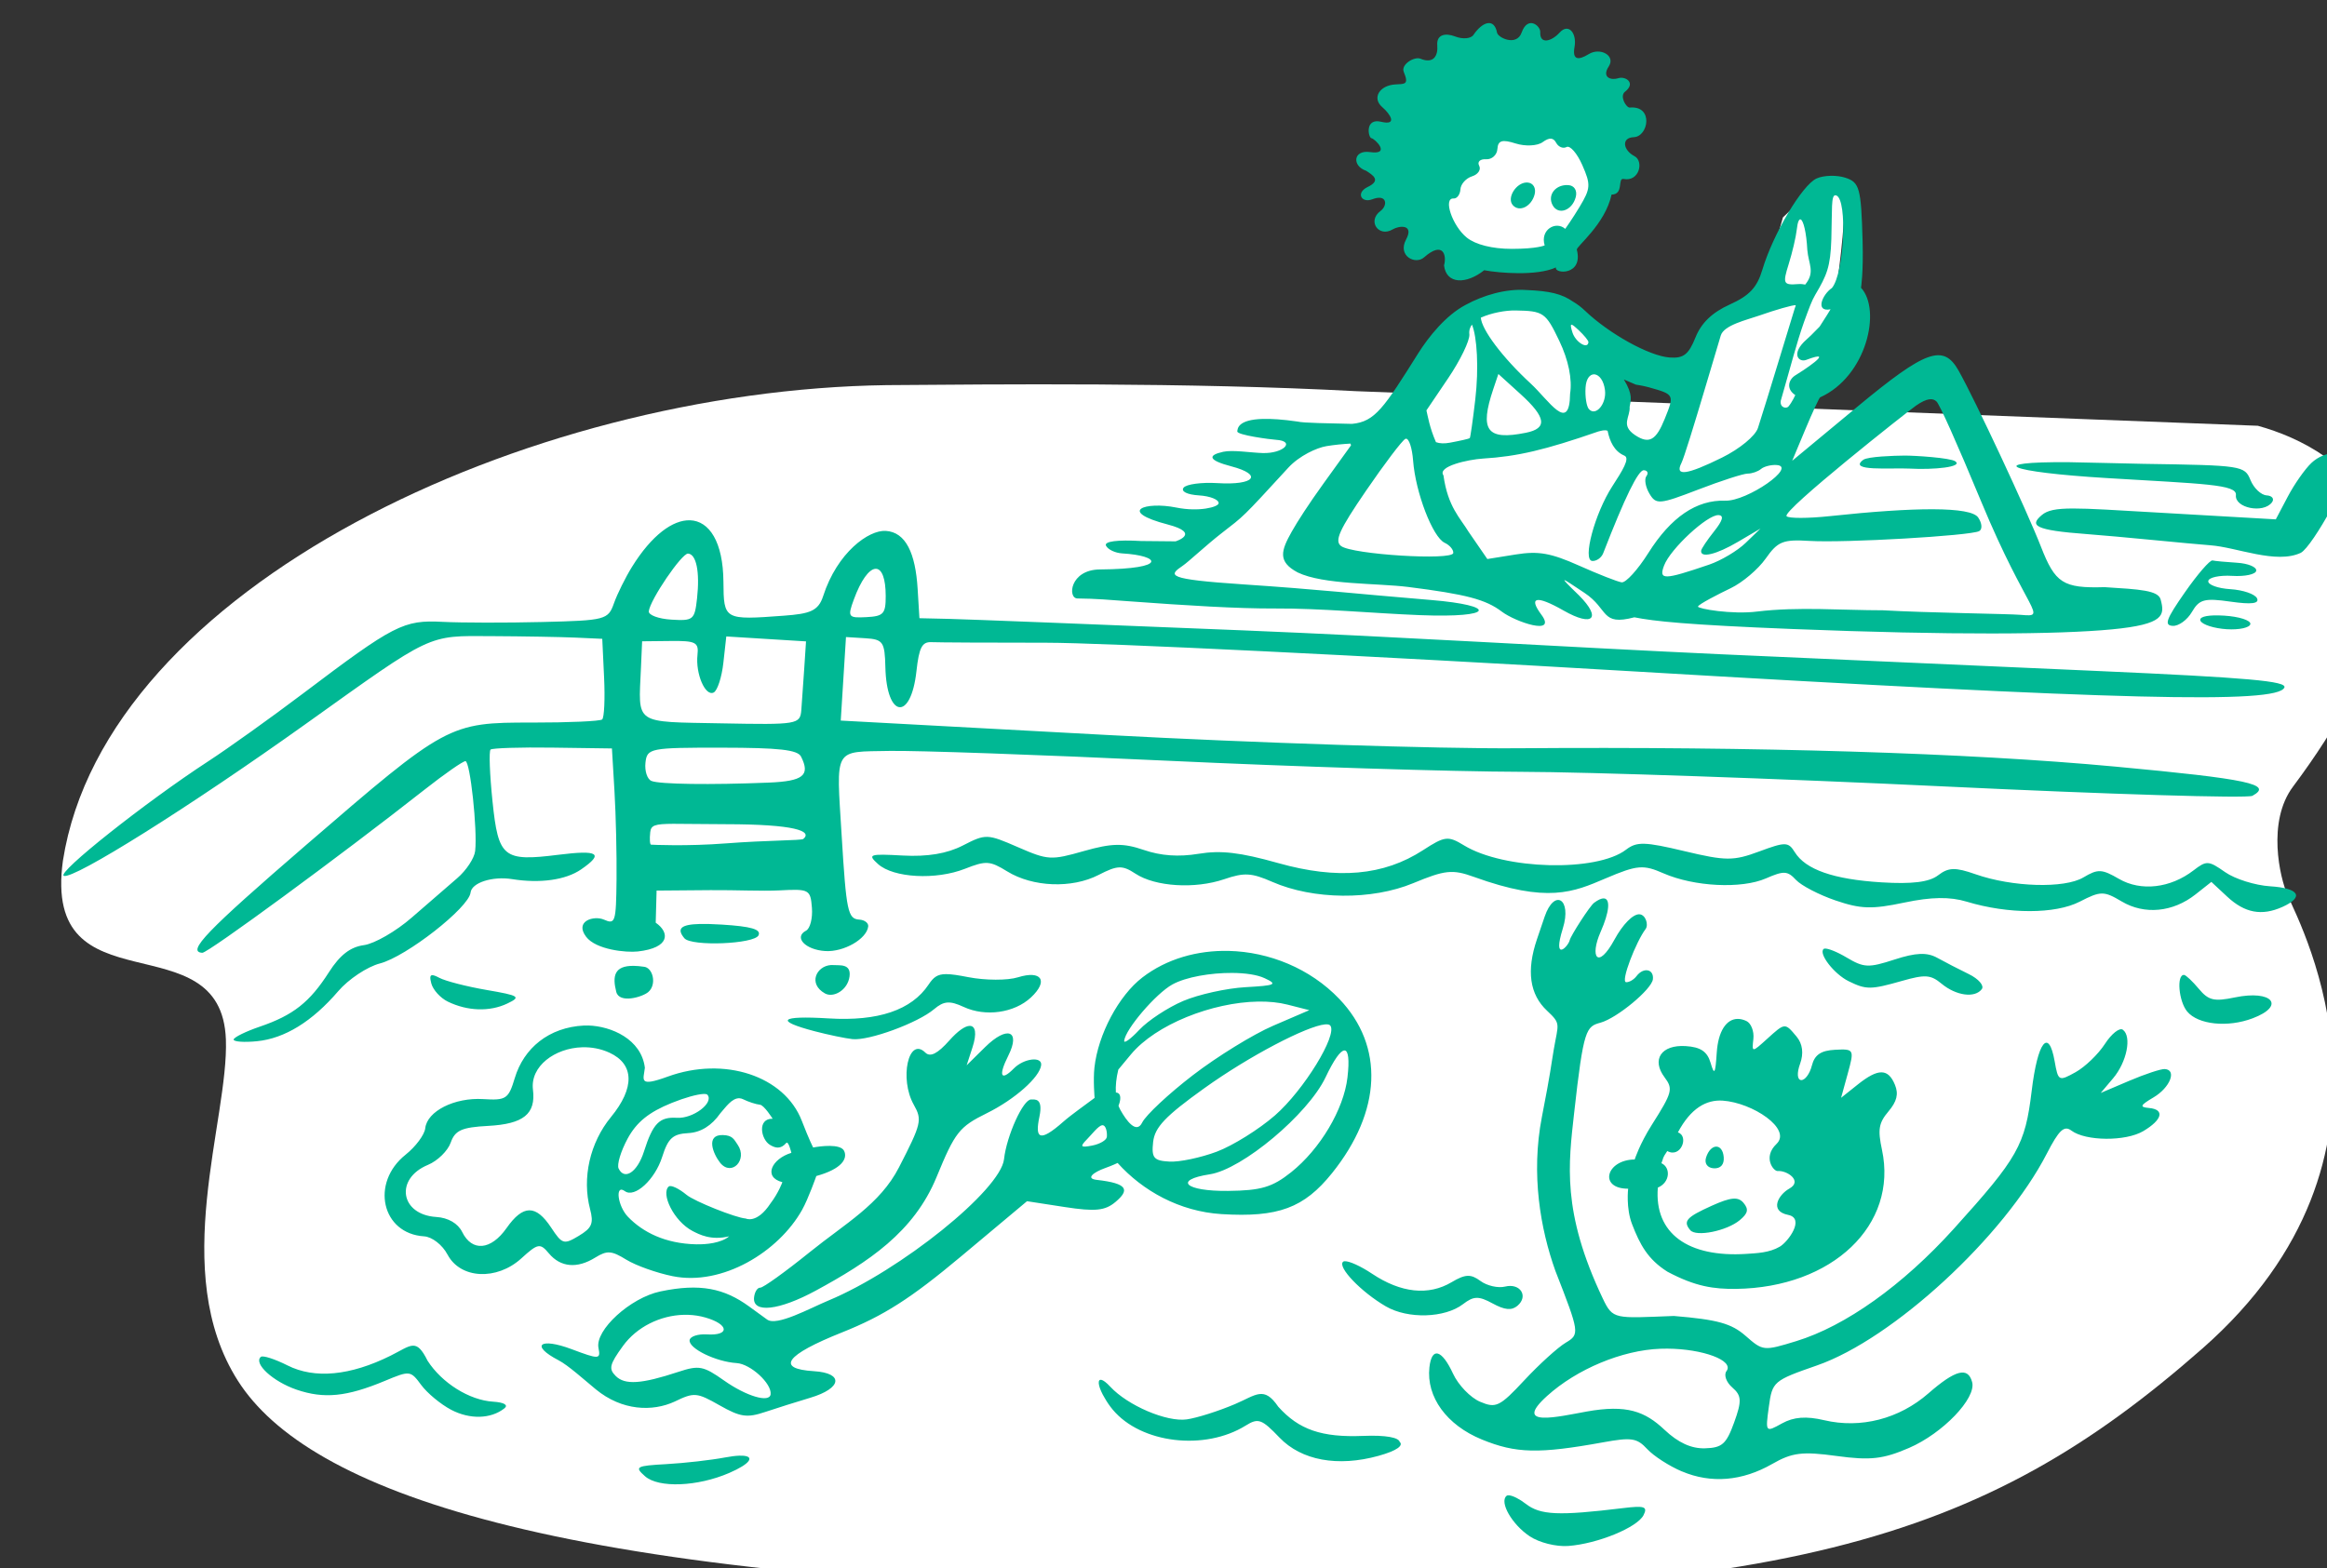 <?xml version="1.0" ?><svg height="410.014mm" viewBox="0 0 608.209 410.014" width="608.209mm" xmlns="http://www.w3.org/2000/svg">
    <rect x="0" y="0" width="608.209" height="410.014" fill="#333333" stroke="none"/>
    <path d="m 36282.766,14567.316 c 0,0 -18.762,41.578 -12.539,86.551 6.223,44.973 53.647,59.483 86.742,67.375 0,0 29.552,-4.927 51.916,-20.723 17.556,-12.4 34.515,-52.538 34.357,-82.46 -0.16,-30.255 -68.17,-74.418 -68.17,-74.418 -21.683,-13.614 -79.468,-4.424 -92.306,23.675 z m 397.416,68.965 c -16.677,-0.652 -51.375,33.957 -51.375,33.957 l -20.373,71.963 -54.122,32.754 -29.437,78.854 -70.646,-2.713 c 2.27,-19.069 4.785,-42.896 3.91,-48.903 -1.509,-10.352 -53.271,-49.978 -78.446,-52.269 -25.174,-2.291 -72.13,14.255 -75.242,17.31 -2.361,2.319 -29.834,51.206 -44.056,76.424 l -53.004,-2.035 c -165.886,-8.891 -356.121,-6.707 -462.584,-5.947 -356.023,4.929 -770.355,199.864 -812.438,469.219 -20.601,149.335 156.364,57.14 160.748,176.328 2.924,79.48 -56.815,228.886 11.817,336.679 68.632,107.794 306.775,195.889 914.562,208.659 607.786,12.769 806.647,-50.143 1023.102,-240.491 216.454,-190.347 98.432,-414.283 84.007,-447.025 -7.751,-17.596 -20.473,-72.756 5.278,-107.207 184.725,-247.134 48.117,-333.22 -34.612,-356.063 l -453.82,-17.416 27.022,-45.132 c 0,0 26.496,-153.419 16.785,-172.512 -1.518,-2.983 -3.988,-4.313 -7.076,-4.434 z" fill="#FFFFFF" paint-order="markers stroke fill" transform="translate(82.451,106.14) translate(-7798.74,-2607.961) matrix(0.265,0,0,0.265,-1524.344,-1328.946)"/>
    <path d="m 41204.616,14487.28 c 0.334,-6.007 -12.294,-16.538 -18.351,0.575 -4.914,13.884 -23.314,5.146 -24.262,0.07 -2.671,-14.305 -13.976,-11.394 -23.343,2.341 -2.504,3.672 -10.598,4.293 -17.838,1.48 -9.755,-3.79 -18.669,-2.028 -17.756,8.783 0.872,10.326 -3.82,18.412 -16.541,13.141 -6.077,-2.518 -19.59,5.668 -16.502,13.039 5.286,12.618 1.056,11.786 -8.334,12.317 -15.418,0.872 -23.468,13.315 -12.794,22.469 7.768,6.663 15.344,18.355 -1.209,14.368 -16.399,-3.949 -12.721,15.775 -9.499,16.233 3.423,0.488 19.603,16.693 -1.446,13.659 -16.704,-2.409 -17.978,13.74 -3.86,18.427 6.539,4.252 15.221,9.441 1.592,15.975 -12.166,5.832 -6.125,16.246 4.492,12.168 14.774,-5.675 15.357,6.16 8.139,11.503 -13.465,9.967 -1.788,26.397 11.942,18.208 6.477,-3.863 21.448,-5.303 13.228,9.994 -8.655,16.107 9.11,25.21 17.723,17.616 18.858,-16.627 22.539,-2.088 19.724,7.905 2.249,18.788 21.925,18.814 39.603,4.777 14.872,2.797 51.961,5.86 70.833,-2.783 -2.141,6.454 27.208,8.428 20.537,-17.504 -0.662,-3.079 27.927,-24.919 34.255,-54.34 12.49,-0.133 5.582,-16.634 11.875,-15.416 15.607,3.02 20.154,-17.618 10.75,-22.496 -11.214,-5.817 -13.304,-18.234 -0.743,-18.731 14.57,-0.576 19.848,-31.361 -3.931,-29.222 -3.36,0.302 -10.34,-11.164 -4.724,-15.578 11.374,-8.94 0.125,-15.551 -6.373,-13.42 -7.169,2.351 -16.909,-0.462 -9.618,-11.584 7.054,-10.76 -8.568,-19.045 -19.725,-12.16 -10.704,6.602 -16.318,5.547 -14.02,-7.143 2.429,-13.415 -5.881,-23.811 -14.706,-14.094 -8.054,8.867 -19.818,12.03 -19.118,-0.577 z m 10.46,105.236 v 0 c 2.164,0.106 3.856,1.471 5.26,4.105 2.201,4.114 6.81,5.985 10.244,4.152 3.434,-1.832 10.429,6.204 15.543,17.854 8.456,19.241 8.216,23.002 -2.603,41.027 -7.378,12.285 -14.253,21.857 -14.253,21.857 -9.132,-8.149 -25.011,0.673 -20.276,16.284 0,0 -7.113,3.448 -32.499,3.449 -19.063,0 -35.718,-4.174 -44.281,-11.088 -14.325,-11.56 -23.689,-39.288 -13.045,-38.615 3.376,0.215 6.394,-3.847 6.727,-9.029 0.328,-5.183 5.47,-10.948 11.425,-12.811 5.933,-1.866 9.134,-6.572 7.061,-10.465 -2.085,-3.893 0.966,-6.777 6.764,-6.41 5.799,0.367 10.856,-4.226 11.234,-10.209 0.528,-8.333 4.729,-9.584 17.963,-5.357 9.5,3.035 21.484,2.446 26.637,-1.303 3.295,-2.402 5.934,-3.553 8.099,-3.445 z m 275.715,36.672 c -5.12,0.131 -10.054,1.005 -13.564,2.578 -14.217,6.372 -42.956,54.701 -53.51,89.98 -5.279,17.647 -12.716,25.59 -32.213,34.414 -17.308,7.833 -28.025,18.138 -33.775,32.469 -6.76,16.845 -11.803,20.823 -25.487,19.789 -19.994,-1.41 -59.586,-23.306 -83.56,-46.213 -3.904,-3.731 -7.658,-6.491 -11.565,-8.797 -11.27,-7.849 -23.306,-10.651 -46.158,-11.554 -20.564,-1.505 -42.957,5.409 -59.621,14.49 -19.973,10.378 -37.054,32.11 -46.783,47.47 -34.188,54.526 -42.96,67.97 -65.58,70.088 -22.198,-0.59 -47.901,-0.766 -53.936,-2.318 -14.664,-2.116 -25.672,-2.796 -33.941,-2.57 -24.808,0.679 -24.974,9.521 -25.278,12.3 -0.399,3.615 32.579,7.948 37.987,8.284 20.004,1.238 7.606,13.726 -12.993,13.088 -11.753,-0.366 -29.571,-3.294 -38.869,-1.254 -15.775,3.462 -14.692,8.433 7.914,14.353 31.69,8.3 23.072,18.839 -13.554,16.57 -15.794,-0.978 -30.867,1.067 -33.491,4.543 -2.785,3.68 3.575,6.842 15.27,7.567 11.026,0.683 19.716,4.197 19.318,7.814 -0.404,3.664 -19.265,8.71 -41.695,4.182 -30.907,-6.24 -58.715,3.596 -8.363,16.746 33.203,8.672 7.598,16.588 7.599,16.588 l -33.851,-0.322 c -23.686,-1.376 -36.828,0.364 -34.76,4.609 1.83,3.752 9.049,7.21 16.047,7.613 36.994,2.131 46.272,15.278 -22.078,15.825 -29.702,0.238 -32.089,28.54 -22.127,28.625 18.035,0.155 31.422,1.347 50.961,2.787 56.025,4.128 107.194,7.294 143.902,7.101 45.333,-0.238 96.912,4.76 142.984,6.567 74.556,2.925 76.127,-9.534 10.899,-14.938 -78.717,-6.521 -108.455,-10.278 -185.346,-15.424 -76.461,-5.118 -73.874,-8.68 -59.453,-18.468 5.515,-3.744 23.537,-20.624 37.795,-31.702 23.093,-17.943 19.887,-14.429 66.195,-64.904 10.845,-11.824 28.094,-19.744 37.733,-21.314 8.16,-1.329 15.946,-2.059 23.64,-2.498 l 0.483,1.748 -27.031,37.504 c -14.867,20.627 -25.973,37.922 -31.42,47.632 -10.438,18.603 -14.266,29.591 5.923,40.274 25.406,12.204 77.945,10.437 108.903,14.291 57.214,7.226 76.557,12.321 92.367,24.344 13.166,9.998 54.934,24.398 39.02,3.015 -12.578,-16.901 -6.111,-20.081 22.058,-4.015 28.784,16.416 37.649,7.676 15.152,-14.934 -22.286,-21.615 -17.568,-17.748 5.288,-2.584 24.323,16.137 15.78,32.904 49.224,24.113 19.13,3.848 51.617,7.418 156.297,11.563 156.795,6.209 262.063,5.373 314.572,0.355 52.508,-5.018 52.255,-14.222 48.201,-29.465 -2.396,-9.01 -20.308,-10.035 -55.273,-12.201 -41.148,1.267 -48.793,-4.069 -62.775,-39.896 -14.104,-36.141 -65.315,-145.635 -81.307,-173.848 -14.995,-26.452 -32.314,-20.223 -100.049,35.977 l -64.006,53.101 12.928,-30.914 c 7.111,-17.002 13.696,-31.253 14.641,-31.683 45.855,-20.669 60.639,-86.125 40.32,-108.108 0,0 2.426,-14.535 1.553,-46.137 -1.447,-52.279 -2.983,-57.904 -17.074,-62.451 -4.258,-1.374 -9.565,-1.976 -14.686,-1.845 z m -299.738,6.593 v 0 c -10.32,0.313 -19.695,15.284 -13.483,22.34 6.413,7.277 18.381,1.395 21.498,-10.559 1.641,-6.314 -1.39,-11.41 -7.015,-11.765 -0.335,-0.02 -0.667,-0.03 -1,-0.02 z m 38.949,2.524 v 0.02 c -11.238,0.54 -18.207,10.393 -13.207,19.766 5.49,10.287 19.356,5.462 22.85,-7.955 1.678,-6.444 -1.41,-11.409 -7.34,-11.789 -0.785,-0.05 -1.553,-0.05 -2.303,-0.04 z m 265.797,10.078 v 0 c 0.299,0.02 0.608,0.09 0.928,0.224 11.165,4.536 7.632,76.968 -4.43,91.241 -9.512,6.43 -16.894,24.082 -1.342,21.006 0,0 -6.088,10.05 -10.795,17.115 -7.251,7.555 -10.901,10.944 -12.793,12.593 -16.023,13.996 -7.965,23.079 -0.365,20.2 32.213,-12.201 -6.548,12.812 -10.32,14.97 -6.741,3.858 -10.349,13.258 -0.5,19.791 0,0 -3.154,6.962 -6.758,11.243 -2.042,2.426 -8.633,1.246 -7.59,-5.668 10.698,-37.05 15.295,-55.848 22.855,-77.471 5.334,-14.566 7.667,-21.161 11.202,-27.135 11.327,-19.139 14.963,-27.272 15.832,-54.877 0.888,-29.434 -0.417,-43.526 4.074,-43.232 z m -34.242,23.855 c 2.641,1.253 5.591,12.805 6.472,30.028 1.233,14.348 7.979,21.787 -2.068,34.222 -2.013,-0.342 -3.926,-0.724 -6.943,-0.488 -14.66,1.144 -15.408,-0.416 -9.387,-19.615 3.598,-11.472 7.207,-26.897 8.021,-34.28 0.846,-7.662 2.32,-10.619 3.905,-9.867 z m -5.162,84.559 c 0.458,0.01 -0.08,1.351 -0.682,2.939 -0.791,2.093 -28.102,92.762 -36.373,118.213 -2.562,7.886 -18.006,20.617 -35.486,29.248 -34.714,17.144 -46.774,18.766 -40.018,5.387 2.514,-4.979 12.552,-37.697 22.935,-72.523 l 15.899,-53.321 c 3.087,-10.355 25.737,-15.391 37.879,-19.668 16.642,-5.861 32.638,-10.372 35.846,-10.275 z m -276.393,5.226 c 27.898,0.469 29.97,1.904 43.451,30.086 9.019,18.86 12.866,37.753 10.606,52.086 -0.531,39.887 -21.106,6.294 -38.825,-10.05 -28.121,-25.938 -48.437,-53.348 -49.216,-65.045 10.836,-4.787 24.174,-7.194 33.984,-7.077 z m -42.746,13.938 c 5.033,11.829 6.917,42.856 3.287,73.875 -2.382,20.39 -4.823,37.557 -5.439,38.15 -0.604,0.593 -9.459,2.618 -19.684,4.504 -5.527,1.021 -10.075,0.789 -13.645,-0.535 -6.332,-14.394 -8.066,-25.832 -9.41,-31.361 l 21.555,-31.903 c 11.854,-17.546 21.214,-36.898 20.803,-43.005 -0.531,-3.979 0.66,-7.111 2.533,-9.725 z m 98.424,0.125 v 0 c 1.099,0.191 3.302,2.019 6.871,5.385 5.371,5.06 9.69,10.349 9.599,11.754 -0.48,7.576 -12.762,0.128 -15.798,-9.584 -1.488,-4.755 -1.979,-7.221 -1.077,-7.536 0.113,-0.04 0.248,-0.05 0.405,-0.02 z m -72.362,48.602 21.789,19.771 c 25.408,23.045 26.922,33.875 5.354,38.215 -38.575,7.76 -45.959,-2.202 -32.094,-43.307 z m 94.274,0.341 c 0.268,0 0.538,0 0.808,0.05 4.33,0.565 8.822,5.869 10.061,15.469 1.742,13.53 -9.135,26.399 -15.861,18.764 -2.383,-2.705 -3.862,-12.268 -3.289,-21.258 0.555,-8.775 4.253,-12.996 8.281,-13.024 z m 41.33,10.162 c 0,0 7.034,1.002 12.875,2.643 25.205,7.081 25.257,7.194 15.601,31.129 -8.357,20.714 -15.171,25.437 -29.293,15.994 -14.634,-9.786 -4.529,-17.873 -5.324,-27.799 0.878,-6.15 3.826,-11.457 -5.675,-27.071 z m 289.238,14.506 c 3.248,-0.483 5.549,0.429 7.315,2.133 3.069,2.962 19.447,39.393 44.033,98.666 46.094,111.131 66.667,114.201 38.982,111.801 -11.499,-0.997 -92.519,-1.991 -135.828,-4.486 -41.184,0 -83.104,-3.679 -123.93,1.214 -24.854,3.181 -58.758,-2.732 -58.523,-4.877 0.26,-2.143 20.671,-12.592 32.258,-18.138 11.586,-5.546 27.128,-18.715 34.537,-29.264 11.867,-16.896 17.001,-19.002 43.144,-17.383 34.796,2.107 158.572,-5.06 167.36,-9.65 3.335,-1.74 2.908,-7.793 -0.951,-13.447 -7.423,-10.881 -62.258,-10.348 -146.42,-1.34 -21.504,2.299 -40.66,2.317 -42.567,0.04 -4.518,-5.41 119.274,-103.198 127.596,-109.02 5.552,-3.884 9.746,-5.764 12.994,-6.248 z m -317.117,31.012 c 2.116,10.279 6.48,20.263 16.527,24.512 6.002,2.471 -2.149,15.213 -11.886,30.275 -17.317,26.784 -29.704,73.036 -19.725,73.654 4.179,0.259 9.011,-3.166 10.736,-7.611 21.578,-55.545 34.656,-82.254 40.104,-81.918 3.636,0.225 4.774,2.836 2.535,5.801 -2.241,2.966 -0.917,10.73 2.945,17.254 6.552,11.07 9.755,10.808 48.075,-3.934 22.578,-8.685 44.554,-15.783 48.834,-15.783 4.276,0 10.199,-2.039 13.152,-4.539 2.952,-2.503 9.852,-4.27 15.334,-3.93 20.78,1.287 -28.98,35.895 -50.574,35.176 -28.36,-0.946 -53.561,16.213 -75.891,51.666 -10.368,16.462 -22.199,29.467 -26.287,28.896 -4.091,-0.568 -23.005,-7.992 -42.031,-16.496 -27.827,-12.436 -40.059,-14.584 -62.52,-10.978 l -27.928,4.482 -18.525,-26.916 c -8.167,-13.476 -20.47,-24.595 -24.736,-55.558 -6.484,-8.955 24.343,-15.705 38.894,-16.635 33.946,-2.061 61.276,-8.474 113.735,-26.693 3.355,-0.792 6.19,-1.856 9.232,-0.725 z m -198.904,7.822 c 3.029,-0.268 6.132,9.037 7.093,21.709 2.385,31.42 19.324,75.479 31.139,80.992 4.993,2.331 8.791,6.852 8.481,10.079 -1.052,7.613 -99.562,1.429 -110.645,-6.879 -6.752,-5.062 -1.894,-15.853 24.535,-54.491 18.124,-26.499 35.581,-49.549 38.793,-51.226 0.201,-0.105 0.402,-0.166 0.604,-0.184 z m 916.105,14.18 c -7.504,0.111 -16.286,3.385 -23.055,9.773 -6.334,5.981 -16.814,20.94 -23.294,33.245 l -11.78,22.371 -118.133,-6.784 c -79.51,-4.565 -101.696,-6.737 -112.636,2.52 -12.154,10.284 -8.049,14.943 44.734,18.832 30.478,2.249 101.552,9.548 121.426,11.01 26.234,1.93 64.86,18.901 89.295,7.431 11.856,-6.392 51.577,-78.924 48.847,-89.193 -1.667,-6.263 -7.892,-9.315 -15.396,-9.203 z m -424.396,2.477 c -10.223,0.06 -36.233,0.943 -40.619,4.175 -15.857,11.685 27.612,7.738 45.355,8.651 24.616,1.371 53.412,-1.648 45.412,-7.178 -5.014,-3.466 -39.926,-5.709 -50.148,-5.648 z m 162.035,6.509 c -83.882,-0.587 -61.433,9.693 37.859,15.69 94.867,5.73 128.201,6.13 127.028,16.763 -1.403,12.718 26.987,18.501 35.5,7.229 2.627,-3.478 0.283,-6.607 -5.211,-6.941 -5.493,-0.34 -12.662,-7.144 -15.93,-15.12 -5.803,-14.165 -8.237,-14.533 -105.717,-15.988 -8.504,-0.127 -66.028,-1.58 -73.529,-1.633 z m -345.389,52.211 c 5.528,0.343 4.179,5.242 -4.418,16.043 -6.807,8.554 -12.552,17.134 -12.764,19.07 -0.838,7.599 15.032,3.787 36.245,-8.705 l 22.263,-13.111 -14.625,14.131 c -8.044,7.774 -24.214,17.405 -35.935,21.406 -44.875,15.315 -49.975,15.417 -44.496,0.893 6.211,-16.468 42.875,-50.4 53.73,-49.727 z m -1014.48,5.112 c -16.769,-0.551 -37.682,14.471 -57.202,45.96 -6.518,10.514 -14.531,26.699 -17.81,35.963 -5.742,16.217 -8.375,16.903 -70.588,18.428 -35.545,0.869 -79.861,0.791 -98.48,-0.154 -38.504,-1.973 -47.556,2.676 -137.524,70.64 -31.588,23.862 -73.748,54.02 -93.687,67.016 -61.674,40.202 -149.569,109.942 -142.323,112.922 9.491,3.905 124.872,-68.566 239.01,-150.125 125.779,-89.892 118.997,-86.674 182.772,-86.361 31.234,0.151 68.604,0.809 83.047,1.461 l 26.263,1.195 1.807,38.193 c 0.993,21.005 0.14,39.607 -1.926,41.356 -2.052,1.738 -33.118,3.12 -69.039,3.072 -82.058,-0.113 -84.341,1.122 -223.381,121.152 -97.927,84.543 -117.626,105.02 -101.939,105.992 5.421,0.337 136.912,-96.228 219.457,-161.16 19.702,-15.498 37.751,-28.059 40.105,-27.914 4.64,0.287 11.888,67.498 9.557,88.623 -0.785,7.116 -8.805,19.239 -17.822,26.938 -9.008,7.698 -29.106,25.106 -44.647,38.685 -15.544,13.58 -36.832,25.853 -47.305,27.274 -13.391,1.817 -23.606,9.725 -34.433,26.658 -18.972,29.677 -35.239,42.502 -68.149,53.734 -13.908,4.75 -25.476,10.435 -25.871,12.698 -0.09,2.2 10.173,2.965 22.981,1.699 27.382,-2.713 54.51,-19.425 80.238,-49.43 10.094,-11.773 28.574,-24.057 41.07,-27.301 26.047,-6.76 87.767,-55.037 89.41,-69.937 1.075,-9.743 21.599,-16.366 41.051,-13.246 27.496,4.41 52.84,0.839 67.953,-9.582 22.88,-15.772 17.206,-19.426 -22.421,-14.446 -54.332,6.829 -59.172,2.907 -64.93,-52.587 -2.766,-26.653 -3.633,-49.69 -1.934,-51.198 1.704,-1.508 29.332,-2.378 61.401,-1.929 l 58.306,0.81 2.518,42.289 c 1.387,23.259 2.3,62.445 2.031,87.078 -0.46,42.036 -1.222,44.468 -12.387,39.535 -9.848,-4.351 -29.375,1.338 -17.609,16.895 9.685,12.807 39.529,15.783 50.939,14.506 31.905,-3.571 31.755,-18.667 17.688,-28.402 l 0.873,-31.678 53.258,-0.434 c 24.869,-0.2 50.934,1.146 67.795,0.25 29.452,-1.569 30.713,-0.896 32.146,17.143 0.819,10.327 -1.777,20.482 -5.771,22.566 -12.444,6.498 -0.767,18.911 18.939,20.131 18.25,1.131 40.986,-11.925 42.354,-24.32 0.366,-3.356 -3.552,-6.367 -8.717,-6.688 -11.384,-0.705 -12.895,-7.837 -17.473,-83.015 -5.355,-87.941 -8.531,-82.294 46.938,-83.409 26.368,-0.529 149.847,3.818 274.398,9.676 124.553,5.851 281.372,10.768 348.488,10.93 67.117,0.159 254.943,6.648 417.385,14.418 162.446,7.771 299.35,11.934 304.24,9.256 20.719,-11.347 -3.911,-16.588 -135.371,-28.825 -145.836,-13.573 -352.192,-19.897 -590.285,-18.089 -78.087,0.591 -260.035,-5.319 -404.332,-13.114 l -262.355,-14.189 2.582,-41.203 2.578,-41.201 19.113,1.183 c 17.432,1.08 19.16,3.579 19.738,28.494 1.171,50.444 25.174,53.589 30.643,4.018 2.575,-23.354 5.51,-29.036 14.705,-28.652 6.318,0.302 57.252,0.56 113.186,0.56 55.934,0 317.293,12.779 580.796,28.352 478.192,28.274 633.227,32.12 640.499,15.892 2.845,-6.343 -35.854,-9.786 -184.071,-16.365 -103.218,-4.582 -271.409,-12.06 -373.761,-16.6 -156.917,-7.269 -312.492,-17.081 -470.198,-23.521 -142.698,-5.827 -272.676,-10.913 -288.836,-11.277 l -29.381,-0.676 -1.763,-28.94 c -2.136,-34.975 -11.561,-55.966 -31.463,-57.199 -16.619,-1.03 -47.766,21.052 -61.754,64.426 -4.739,14.695 -13.261,17.341 -38.443,19.215 -59.316,4.414 -59.596,4.254 -59.889,-33.547 -0.306,-39.32 -13.983,-59.943 -32.986,-60.567 z m -450.108,512.246 c 0,-0.03 -0.04,-0.04 -0.04,-0.04 v 0.09 c 0,0 0.04,-0.04 0.04,-0.05 z m 448.172,-479.399 c 8.206,0.508 11.765,18.152 8.901,44.108 -2.349,21.292 -3.675,22.392 -25.415,21.046 -12.615,-0.782 -22.593,-4.497 -22.181,-8.255 1.243,-11.275 32.532,-57.278 38.695,-56.899 z m 1503.594,6.772 c -2.499,-0.58 -14.74,13.558 -27.203,31.414 -18.551,26.582 -20.738,32.585 -12.053,33.123 5.833,0.361 14.371,-5.825 18.971,-13.744 7.245,-12.469 12.352,-13.827 38.121,-10.143 20.645,2.951 28.619,1.933 26.056,-3.328 -2.032,-4.17 -13.844,-8.213 -26.25,-8.981 -12.407,-0.769 -22.229,-4.357 -21.832,-7.972 0.399,-3.616 11.049,-5.936 23.668,-5.154 12.619,0.781 23.271,-1.538 23.668,-5.153 0.399,-3.618 -8.12,-7.123 -18.937,-7.793 -10.816,-0.671 -21.711,-1.683 -24.209,-2.269 z m -1317.908,8.248 c 5.484,0.472 9.267,9.341 9.291,26.84 0.04,17.585 -2.158,19.968 -19.076,20.847 -17.941,0.933 -18.693,-0.118 -12.409,-17.277 7.133,-19.478 14.993,-29.704 21.075,-30.395 0.38,-0.04 0.753,-0.05 1.119,0 z m 1323.674,45.959 c -12.503,-0.218 -19.343,1.802 -17.584,5.408 1.829,3.756 13.475,7.456 25.88,8.225 12.407,0.768 22.887,-1.56 23.284,-5.178 0.399,-3.615 -11.246,-7.316 -25.881,-8.223 -2.008,-0.124 -3.914,-0.201 -5.699,-0.232 z m -1471.618,20.771 39.319,2.438 39.32,2.433 -1.73,26.366 c -0.945,14.502 -2.265,33.03 -2.897,41.181 -1.129,14.377 -3.477,14.774 -78.83,13.317 -87.131,-1.687 -81.832,1.957 -79.35,-54.551 l 1.153,-26.401 28.074,-0.298 c 24.853,-0.261 27.897,1.306 26.533,13.662 -2.062,18.706 7.755,41.449 16.029,37.129 3.658,-1.911 7.941,-15.129 9.512,-29.377 z m -4.367,109.733 c 56.594,0.06 74.735,2.104 78.106,8.808 9.32,18.54 2.204,24.259 -31.918,25.656 -57.727,2.365 -107.622,1.658 -115.629,-1.636 -4.157,-1.711 -6.82,-9.813 -5.916,-18.008 1.58,-14.324 4.47,-14.891 75.357,-14.82 z m -47.959,75.113 c 11.089,-0.06 27.583,0.362 52.145,0.387 67.47,0.08 85.429,6.696 76.175,14.537 -1.9,1.607 -35.993,1.265 -75.765,4.353 -39.775,3.089 -73.279,1.37 -74.449,1.295 -1.172,-0.07 -1.535,-5.601 -0.797,-12.289 0.747,-6.771 4.21,-8.188 22.691,-8.283 z m 309.879,12.896 v 0.01 c -6.961,-0.208 -12.951,2.677 -24.217,8.477 -15.587,8.024 -34.909,11.233 -59.207,9.916 -33.145,-1.838 -35.123,-1.154 -24.412,8.437 15.253,13.66 57.007,15.91 85.719,4.615 20.769,-8.169 24.548,-7.932 41.619,2.581 25.223,15.535 63.841,17.042 90.096,3.521 18.713,-9.636 23.447,-9.795 36.425,-1.258 19.587,12.872 58.69,15.298 87.618,5.426 19.731,-6.727 26.762,-6.334 47.33,2.652 40.52,17.7 98.155,18.236 138.986,1.291 31.084,-12.9 38.661,-13.886 59.721,-6.263 72.878,26.375 98.376,15.063 129.849,1.623 31.675,-13.527 37.421,-13.758 57.286,-5.084 30.281,13.221 76.916,15.533 101.062,5.006 17.633,-7.691 21.271,-7.514 29.611,1.472 5.228,5.636 22.842,14.786 39.135,20.33 24.868,8.462 35.739,8.792 67.688,2.057 26.784,-5.643 45.054,-5.9 61.648,-0.877 41,12.413 87.278,12.385 111.43,-0.05 20.627,-10.621 23.803,-10.631 41.318,-0.205 22.493,13.387 50.565,10.697 72.897,-6.965 l 15.574,-12.3 15.646,14.564 c 17.303,16.127 34.047,19.26 54.381,10.146 21.873,-9.807 16.693,-18.596 -12.015,-20.375 -14.762,-0.914 -34.733,-7.185 -44.381,-13.939 -16.505,-11.551 -18.351,-11.651 -31.258,-1.727 -22.836,17.554 -51.869,20.87 -73.428,8.393 -17.065,-9.878 -20.762,-10.035 -35.17,-1.469 -18.673,11.102 -70.146,9.579 -106.386,-3.15 -19.995,-7.024 -26.66,-6.832 -36.922,1.058 -8.73,6.711 -25.652,8.809 -55.821,6.94 -47.246,-2.927 -74.871,-12.561 -85.55,-29.83 -6.304,-10.193 -9.23,-10.235 -35.118,-0.61 -25.336,9.416 -32.911,9.382 -73.652,-0.332 -39.137,-9.333 -47.096,-9.548 -57.564,-1.5 -29.007,22.305 -120.306,19.926 -159.805,-4.168 -15.802,-9.636 -18.931,-9.272 -40.508,4.717 -38.762,25.132 -84.204,29.193 -142.715,12.742 -37.711,-10.603 -56.579,-12.816 -78.633,-9.187 -19.716,3.237 -37.037,2.021 -54.043,-3.799 -20.263,-6.934 -31.503,-6.719 -59.05,1.082 -32.496,9.258 -35.437,9.084 -65.145,-3.847 -15.147,-6.595 -23.078,-9.909 -30.039,-10.12 z m 607.897,60.686 v 0 c -2.266,-0.08 -5.425,1.282 -9.5,4.316 -4.348,3.237 -23.008,32.39 -24.049,36.836 -1.533,6.543 -17.369,22.332 -6.825,-11.517 9.151,-29.377 -8.391,-39.668 -17.958,-11.522 -2.513,7.39 -5.027,14.78 -7.54,22.17 -10.569,31.088 -7.252,54.506 9.985,70.572 14.006,13.055 10.964,12.691 6.658,37.813 -3.156,18.413 -2.571,19.607 -11.783,66.92 -10.996,56.473 -1.391,110.841 13.303,151.879 23.865,61.089 24.087,62.602 10.246,70.832 -7.781,4.624 -26.137,21.275 -40.793,37 -24.423,26.209 -28.076,27.975 -43.834,21.23 -9.456,-4.049 -21.401,-16.474 -26.545,-27.611 -11.116,-24.071 -21.064,-26.732 -23.328,-6.219 -3.165,29.139 16.981,56.871 51.644,71.088 33.695,13.82 56.181,14.346 119.84,2.793 27.922,-5.067 33.2,-4.249 43.373,6.709 6.368,6.865 21.732,16.772 34.141,22.019 h 0.109 c 28.732,12.149 59.414,9.614 88.99,-7.355 19.647,-11.265 29.604,-12.504 63.571,-7.869 33.174,4.527 45.762,3.124 71.404,-7.953 33.257,-14.369 66.468,-49.001 62.238,-64.908 -4.097,-15.4 -16.444,-12.222 -43.176,11.121 -28.829,25.173 -66.754,34.933 -102.753,26.443 -17.758,-4.189 -30.079,-3.252 -41.651,3.172 -16.274,9.032 -16.406,8.877 -12.945,-16.393 3.412,-24.963 4.436,-25.844 47.56,-40.849 74.892,-26.06 184.53,-127.146 226.604,-208.936 11.978,-23.279 17.08,-28.073 24.223,-22.728 14.084,10.543 53.611,10.823 70.97,0.505 18.83,-11.195 21.338,-21.351 5.631,-22.793 -9.598,-0.884 -8.882,-2.564 4.455,-10.46 16.301,-9.651 23.248,-27.196 11.069,-27.95 -3.75,-0.234 -19.5,4.978 -35.004,11.578 l -28.192,12.002 12.225,-14.462 c 13.565,-16.049 18.625,-41.309 9.596,-47.916 -3.216,-2.354 -11.186,3.981 -17.715,14.078 -6.527,10.095 -19.539,22.613 -28.91,27.816 -16.549,9.183 -17.142,8.871 -20.604,-10.723 -5.926,-33.546 -16.819,-19.491 -22.686,29.284 -6.43,53.417 -13.425,65.797 -76.837,135.972 -50.323,55.69 -106.758,95.924 -155.432,110.815 -32.143,9.835 -32.763,9.771 -49.881,-5.223 -13.987,-12.252 -27.639,-16.043 -70.756,-19.633 -58.483,2.212 -60.057,3.897 -70.176,-17.388 -40.641,-85.492 -33.694,-132.931 -28.199,-182.733 9.313,-83.594 11.874,-85.306 26.072,-89.24 16.269,-4.507 50.53,-32.936 51.622,-42.834 1.121,-10.165 -9.308,-12.147 -16.163,-3.072 -2.626,3.479 -7.239,6.169 -10.253,5.984 -5.687,-0.352 9.852,-40.047 19.212,-52.439 3.103,-4.107 0.157,-14.173 -6.064,-14.557 -6.28,-0.389 -16.442,9.898 -24.584,24.889 -16.535,30.441 -24.696,17.328 -13.697,-7.592 8.644,-19.587 9.888,-32.734 3.092,-32.963 z m -891.59,25.24 v 0 c -18.967,0.471 -22.971,4.769 -15.213,14.059 6.927,8.296 69.275,5.797 73.185,-2.932 2.619,-5.849 -7.293,-8.725 -36.257,-10.52 -4.641,-0.283 -8.858,-0.482 -12.663,-0.58 -3.329,-0.08 -6.343,-0.09 -9.052,-0.03 z m 1109.552,24.281 v 0 c -0.481,0.05 -0.848,0.163 -1.087,0.364 -5.35,4.534 10.363,24.804 24.664,31.818 17.315,8.492 21.747,8.472 52.496,-0.268 22.997,-6.545 28.399,-6.175 39.107,2.7 14.411,11.943 32.867,14.451 39.705,5.398 2.616,-3.463 -3.152,-10.142 -12.816,-14.85 -9.667,-4.708 -23.689,-11.947 -31.162,-16.086 -10.029,-5.552 -21.046,-5.105 -42.028,1.713 -25.759,8.373 -30.223,8.179 -47.453,-2.074 -9.153,-5.445 -18.057,-9.006 -21.426,-8.721 z m -587.834,2.297 v 0 c -30.863,-0.741 -61.221,7.768 -85.178,26.172 -23.344,17.932 -43.683,56.158 -47.293,88.871 -1.37,12.414 0.162,29.965 0.162,29.965 -8.654,6.579 -22.962,16.52 -30.797,23.437 -24.125,21.301 -28.043,16.134 -23.637,-4.836 4.031,-19.178 -4.904,-16.852 -8.09,-17.048 -7.791,-0.483 -24.251,35.675 -26.814,58.904 -3.348,30.351 -101.904,109.721 -173.115,139.416 -18.79,7.835 -51.008,25.732 -60.567,18.785 l -17.728,-12.883 c -24.483,-17.794 -48.185,-23.107 -87.613,-14.822 -29.56,6.214 -64.522,38.186 -60.969,55.76 2.286,11.299 0.609,11.377 -26.33,1.24 -31.608,-11.896 -41.275,-3.799 -13.02,10.904 9.442,4.914 24.914,18.922 36.676,28.614 25.919,21.359 56.029,22.19 77.773,12.14 19.296,-9.328 21.809,-9.119 44.364,3.686 20.398,11.581 26.975,12.547 44.795,6.595 11.485,-3.839 31.634,-10.187 44.771,-14.107 31.147,-9.295 33.159,-24.335 3.506,-26.172 -37.976,-2.353 -28.169,-15.966 27.523,-38.199 41.391,-16.526 67.855,-33.434 117.979,-75.4 l 64.615,-54.098 37.278,5.756 c 29.976,4.631 39.782,3.636 50.07,-5.08 13.745,-11.649 12.645,-18.209 -18.5,-21.717 -11.765,-1.326 -2.553,-7.778 7.799,-11.494 7.832,-2.814 12.722,-5.207 12.722,-5.207 24.667,27.447 60.925,47.894 102.582,50.474 55.833,3.418 81.292,-6.036 108.918,-40.441 49.013,-61.043 51.681,-125.233 7.143,-171.856 -28.822,-30.169 -69.34,-46.414 -109.022,-47.367 z m -392.402,13.944 c -14.203,0.931 -22.901,18.432 -5.851,27.996 8.267,4.637 22.379,-3.044 24.228,-16.721 1.756,-12.994 -10.076,-10.729 -15.471,-11.234 -0.99,-0.09 -1.959,-0.1 -2.906,-0.04 z m -194.344,0.791 v 0 c -19.724,-0.321 -21.205,10.525 -17.351,25.677 3,11.798 25.738,5.106 31.519,0.2 8.75,-7.414 4.671,-24.468 -4.556,-25.039 -3.6,-0.522 -6.793,-0.794 -9.612,-0.84 z m 590.229,6.98 c 12.765,0.09 24.369,1.72 31.717,5.111 13.433,6.197 11.184,7.276 -18.684,8.952 -18.676,1.048 -46.343,7.177 -61.48,13.619 -15.136,6.445 -34.564,19.213 -43.176,28.375 -8.614,9.161 -15.349,14.039 -14.996,10.84 1.319,-11.525 31.199,-46.452 47.459,-55.475 13.386,-7.43 37.884,-11.571 59.16,-11.422 z m -282.32,1.178 c -8.611,0.04 -12.408,3.102 -17.192,10.289 -16.796,25.222 -49.839,36.424 -98.719,33.396 -48.004,-2.947 -53.524,2.217 -13.566,12.69 13.263,3.475 29.986,6.96 37.156,7.742 16.217,1.77 64.468,-15.931 80.535,-29.543 9.592,-8.126 15.453,-8.568 29.223,-2.195 21.493,9.945 49.886,5.941 66.285,-9.35 17.558,-16.367 10.577,-27.17 -12.847,-19.883 -10.201,3.177 -32.208,3.103 -48.905,-0.158 -9.895,-1.932 -16.8,-3.007 -21.97,-2.988 z m 1221.072,0.797 c -7.602,-0.471 -5.34,26.029 3.084,36.117 10.808,12.942 39.856,15.967 64.459,6.713 32.98,-12.405 19.432,-28.343 -17.535,-20.631 -20.433,4.263 -25.897,2.956 -35.446,-8.479 -6.209,-7.425 -12.761,-13.605 -14.562,-13.72 z m -1727.75,0.248 v 0 c -2.395,0 -2.491,2.578 -0.998,8.197 1.669,6.272 8.982,14.314 16.25,17.869 19.328,9.45 41.385,10.167 58.685,1.908 13.847,-6.61 12.02,-7.81 -20.398,-13.388 -19.589,-3.369 -40.553,-8.752 -46.592,-11.961 -3.245,-1.725 -5.508,-2.637 -6.945,-2.629 z m 814.478,26.043 c 10.433,-0.167 20.305,0.79 29.102,3.031 l 21.394,5.451 -35.679,15.358 c -19.627,8.446 -55.25,30.396 -79.162,48.777 -23.91,18.38 -46.408,39.403 -49.996,46.717 -5.767,11.764 -15.713,-2.042 -21.497,-12.426 -0.704,-1.264 -1.316,-2.675 -1.877,-4.158 2.274,-5.563 2.553,-10.783 -0.39,-12.451 -0.584,-0.332 -1.333,-0.526 -2.201,-0.612 -0.365,-6.483 0.308,-14.017 2.424,-22.601 l 12.402,-14.936 c 24.578,-29.595 80.278,-51.427 125.48,-52.15 z m 473.198,17.095 c -11.395,-0.06 -19.464,12.23 -20.842,33.27 -1.389,21.205 -2.347,22.761 -6.113,9.961 -3.256,-11.066 -9.896,-15.506 -24.545,-16.414 -24.034,-1.488 -33.972,13.258 -20.782,30.846 8.573,11.428 7.631,14.935 -12.619,46.88 -12.037,18.99 -16.875,34.145 -16.875,34.145 -28.319,0.276 -35.833,28.883 -6.455,28.832 0,0 -2.274,19.084 3.86,34.973 7.792,20.202 15.489,34.693 34.91,46.918 27.718,14.751 45.744,17.153 67.625,16.945 95.124,-1.283 159.865,-63.02 143.949,-137.27 -4.282,-19.982 -3.187,-26.48 6.389,-37.81 8.336,-9.86 10.132,-17.177 6.431,-26.213 -6.703,-16.356 -16.483,-16.448 -36.674,-0.348 l -16.457,13.121 6.653,-24.189 c 6.48,-23.571 6.165,-24.166 -12.561,-23.193 -14.03,0.728 -20.221,4.95 -22.937,15.66 -2.049,8.066 -6.79,14.472 -10.536,14.242 -3.93,-0.246 -4.38,-7.051 -1.052,-16.135 3.684,-10.065 2.458,-19.664 -3.414,-26.693 -11.602,-13.895 -11.387,-13.909 -29.225,2.271 -14.948,13.511 -14.948,13.514 -13.443,-0.121 0.83,-7.528 -2.282,-15.45 -6.908,-17.613 -2.942,-1.374 -5.749,-2.045 -8.379,-2.059 z m -407.198,5.418 c 2.555,-0.23 4.318,0.11 5.139,1.092 7.564,9.057 -26.198,63.98 -54.506,88.67 -15.8,13.777 -41.644,29.891 -57.426,35.803 -15.782,5.913 -36.821,10.39 -46.734,9.777 -15.405,-0.829 -17.749,-3.653 -16.023,-19.303 1.606,-14.551 11.999,-25.484 50.402,-53.019 44.543,-31.936 101.264,-61.416 119.148,-63.02 z m -726.5,1.098 v 0 c -1.489,-0.05 -2.943,-0.04 -4.355,0.02 -34.734,1.718 -59.413,22.303 -68.277,51.764 -6.225,20.701 -8.497,22.215 -31.178,20.811 -28.201,-1.747 -55.287,11.888 -57.151,28.775 -0.706,6.396 -9.417,18.126 -19.369,26.061 -34.905,27.834 -23.566,77.975 18.221,80.564 7.888,0.489 18.136,8.465 23.1,17.981 v -0.07 c 12.571,24.089 48.55,25.967 72.867,3.801 16.286,-14.845 18.492,-15.245 27.099,-4.939 11.547,13.824 27.841,15.306 45.774,4.166 11.705,-7.2 16.001,-6.919 30.619,2.084 9.351,5.76 29.908,13.085 45.678,16.279 49.031,9.93 104.52,-24.019 127.699,-65.41 6.19,-11.053 14.033,-33.391 14.033,-33.391 25.62,-7.1 30.967,-17.349 27.42,-24.791 -3.505,-7.355 -23.786,-4.658 -30.533,-3.35 0,0 -3.707,-6.928 -11.203,-26.339 -17.119,-44.338 -76.454,-63.896 -132.243,-43.594 -29.294,10.656 -23.859,3.212 -22.542,-8.74 -3.476,-28.366 -33.322,-41.008 -55.659,-41.686 z m 375.95,0.359 c -4.484,0.125 -11.471,4.802 -19.95,14.35 -11.651,13.118 -18.874,16.781 -23.716,12.012 -16.566,-16.313 -25.87,25.768 -11.379,51.474 8.422,14.944 7.555,18.594 -14.621,61.746 -18.814,36.606 -52.961,55.331 -87.957,83.588 -24.117,19.475 -46.101,35.264 -48.86,35.094 -2.76,-0.17 -5.506,4.128 -6.105,9.553 -1.764,15.988 24.558,13.087 61.033,-6.723 51.667,-28.062 96.59,-57.542 118.957,-111.953 18.218,-44.314 22.323,-49.535 49.502,-62.957 27.552,-13.605 52.353,-35.564 53.672,-47.518 0.976,-8.849 -17.083,-6.646 -26.895,3.278 -12.996,13.149 -15.523,7.38 -5.515,-12.59 12.458,-24.859 -1.141,-29.833 -22.909,-8.379 l -18.183,17.922 5.685,-17.447 c 4.64,-14.234 3.008,-21.608 -2.759,-21.45 z m -382.03,21.112 c 8.999,-0.257 18.273,1.392 26.912,5.39 24.46,11.318 24.979,34.719 1.405,63.42 -20.792,25.313 -28.694,60.113 -20.627,90.826 3.724,14.193 1.854,18.625 -11.166,26.434 -14.668,8.796 -16.365,8.291 -27.166,-8.096 -15.126,-22.947 -27.718,-22.832 -44.041,0.409 -15.387,21.911 -34.035,23.56 -43.75,3.867 -4.194,-8.501 -13.835,-14.097 -25.543,-14.822 -35.529,-2.201 -41.213,-37.742 -8.225,-51.416 9.477,-3.93 19.574,-13.806 22.44,-21.946 4.28,-12.152 10.896,-15.107 36.933,-16.504 34.925,-1.873 47.15,-11.762 44.197,-35.748 -2.846,-23.119 21.636,-41.043 48.631,-41.814 z m 751.762,3.127 c 3.813,0.04 5.006,8.953 2.941,26.734 -3.65,31.387 -26.98,70.629 -55.517,93.389 -18.569,14.807 -29.709,18.112 -62.268,18.453 -42.126,0.443 -54.387,-10.758 -17.941,-16.393 32.057,-4.955 96.838,-59.26 114.129,-95.672 8.411,-17.711 14.843,-26.543 18.656,-26.503 z m -632.275,42.947 c 2.054,-0.09 3.445,0.168 3.978,0.805 6.661,7.977 -14.188,23.699 -30.119,22.713 -17.271,-1.07 -23.672,5.485 -32.531,33.32 -6.444,20.25 -19.121,28.735 -24.975,16.717 -1.847,-3.786 2.145,-17.058 8.871,-29.491 8.798,-16.269 21.007,-26.15 43.553,-35.25 12.922,-5.216 25.062,-8.55 31.223,-8.814 z m 35.736,4.244 c 1.092,0.08 2.206,0.373 3.344,0.926 5.159,2.579 12.699,5.024 16.75,5.461 4.058,0.425 12.455,13.797 12.455,13.797 -15.426,-0.31 -11.608,20.338 -2.729,25.734 5.208,3.165 10.548,4.704 16.096,-1.793 2.211,-2.59 5.096,9.705 5.096,9.705 -19.25,5.869 -28.296,23.914 -8.871,28.949 0,0 -3.727,10.476 -11.752,21.002 -13.522,20.5 -24.362,14.848 -24.362,14.848 -9.8,-0.607 -50.728,-17.004 -58.336,-23.309 -7.605,-6.306 -15.522,-10.03 -17.59,-8.277 -7.985,6.765 4.698,34.108 23.557,43.979 6.632,3.387 18.167,9.514 36.026,5.158 -8.048,6.747 -22.794,8.133 -32.547,7.908 -30.688,-0.707 -52.653,-11.974 -67.25,-27.09 -10.327,-10.695 -13.026,-32.632 -3.121,-25.383 9.683,7.087 29.716,-11.311 36.851,-33.847 5.815,-18.367 10.453,-22.588 25.713,-23.407 12.331,-0.661 23.009,-7.269 31.623,-19.568 4.906,-5.402 11.404,-15.353 19.047,-14.793 z m 969.592,2.326 c 29.404,1.994 68.567,27.947 53.052,42.721 -13.796,13.139 -2.949,27.127 1.204,26.742 9.01,-0.834 24.973,9.79 11.414,17.34 -10.529,5.862 -20.205,22.106 -1.118,25.926 16.936,3.389 0,26.461 -8.193,31.297 -10.503,6.189 -22.917,6.445 -33.017,7.16 -57.364,3.715 -90.97,-20.03 -87.334,-65.383 12.208,-5.083 12.843,-19.916 3.535,-24.078 2.399,-5.792 0.439,-4.21 5.781,-12.006 13.433,7.424 21.702,-14.816 10.478,-18.383 12.756,-24.011 28.146,-32.424 44.198,-31.336 z m -612.032,24.289 c 3.805,-0.455 5.091,7.102 4.602,11.536 -0.351,3.194 -6.889,7.024 -14.521,8.509 -11.385,2.216 -12.3,1.111 -5.108,-6.162 4.904,-4.962 11.224,-13.428 15.027,-13.883 z m -374.123,9.67 c -17.248,-0.5 -9.762,18.422 -2.515,27.567 11.299,13.528 27.232,-3.19 17.14,-17.985 -3.775,-5.535 -5.109,-9.306 -14.625,-9.582 z m 979.743,11.399 c -3.642,0.05 -7.71,3.612 -9.981,10.66 -1.893,5.879 1.252,10.357 7.549,10.744 6.745,0.419 10.434,-3.691 9.852,-10.975 -0.565,-7.009 -3.778,-10.477 -7.42,-10.429 z m 16.339,51.384 c -4.831,0.436 -11.353,2.722 -20.763,6.969 -25.073,11.316 -28.536,15.247 -21.184,24.051 5.785,6.921 35.987,0.834 48.852,-9.85 8.133,-6.752 8.991,-10.702 3.711,-17.027 -2.643,-3.162 -5.784,-4.576 -10.616,-4.143 z m -382.859,61.692 c -0.628,0.05 -1.114,0.209 -1.441,0.486 -6.003,5.086 17.769,29.921 42.199,44.084 21.783,12.627 58.14,11.539 76.113,-2.279 10.445,-8.028 15.417,-8.136 29.133,-0.643 11.895,6.502 18.752,7.157 24.437,2.34 11.24,-9.522 2.797,-22.685 -12.169,-18.978 -6.917,1.712 -17.855,-0.793 -24.313,-5.567 -9.491,-7.019 -14.931,-6.781 -28.418,1.237 -22.762,13.53 -49.975,10.641 -78.408,-8.329 -11.463,-7.648 -22.741,-12.693 -27.133,-12.351 z m -651.791,52.865 c 1.545,-0.04 3.091,-0.03 4.633,0.03 5.694,0.207 11.351,1.082 16.826,2.664 23.229,6.717 24.207,18.042 1.438,16.631 -9.011,-0.559 -16.719,2.018 -17.129,5.725 -0.907,8.219 26.002,21.305 46.416,22.57 13.661,0.847 34.673,20.123 33.504,30.733 -0.971,8.803 -23.875,2.053 -45.954,-13.543 -20.448,-14.441 -24.725,-15.241 -45.263,-8.459 -36.208,11.956 -52.407,13.036 -61.477,4.103 -7.252,-7.142 -6.234,-11.43 7.055,-29.76 13.603,-18.762 36.775,-30.09 59.951,-30.689 z m -267.461,30.453 c -5.143,0.324 -11.439,4.764 -21.693,9.864 -39.764,19.777 -74.891,23.101 -101.625,9.617 -12.518,-6.313 -24.361,-10.127 -26.323,-8.465 -7.607,6.445 11.911,24.385 35.206,32.359 27.091,9.27 49.442,7.049 87.103,-8.658 24.709,-10.311 25.301,-10.242 35.852,4.061 5.901,7.998 19.15,18.986 29.439,24.414 18.489,9.752 39.271,9.203 52.623,-1.389 4.118,-3.265 -0.352,-5.895 -11.154,-6.564 -23.397,-1.45 -50.499,-18.392 -64.654,-40.415 -5.642,-11.356 -9.631,-15.148 -14.774,-14.824 z m 1237.643,2.92 c 34.833,0.238 66.198,11.679 58.256,22.192 -2.805,3.716 -0.209,10.99 5.771,16.164 9.183,7.946 9.463,13.293 1.811,34.425 -7.772,21.464 -11.878,25.086 -28.916,25.551 -13.437,0.359 -26.309,-5.552 -39.807,-18.291 -19.207,-18.126 -37.174,-25.097 -76.85,-17.972 -27.339,4.909 -73.914,16.253 -38.978,-15.354 29.382,-26.574 74.031,-45.205 111.711,-46.609 2.342,-0.09 4.679,-0.122 7.002,-0.106 z m -559.28,30.742 c -3.147,0.529 -1.584,8.256 4.262,17.909 2.082,3.666 4.614,7.549 7.983,11.584 27.799,33.289 90.634,40.802 131.085,15.673 12.42,-7.714 15.754,-6.528 33.37,11.862 21.568,22.517 57.417,29.13 97.593,18.002 18.496,-5.125 24.816,-10.287 20.905,-13.832 -1.016,-4.138 -13.223,-6.787 -35.932,-5.854 -40.88,1.679 -63.477,-6.096 -83.836,-28.844 -14.113,-20.729 -21.718,-11.47 -42.605,-2.545 -16.044,6.854 -37.445,13.646 -47.553,15.092 -19.719,2.821 -58.181,-13.587 -75.442,-32.187 -4.049,-4.364 -6.992,-6.454 -8.878,-6.826 -0.354,-0.07 -0.672,-0.08 -0.952,-0.03 z m -356.111,74.852 c -3.656,0.12 -8.309,0.676 -13.935,1.74 -13.901,2.625 -39.963,5.593 -57.915,6.592 -30.104,1.676 -31.741,2.606 -21.119,11.977 13.357,11.783 51.666,10.281 82.987,-3.25 21.233,-9.175 25.27,-16.392 13.304,-17.036 -0.997,-0.05 -2.103,-0.06 -3.322,-0.02 z m 759.518,39.16 c -1.246,-0.147 -2.212,0 -2.793,0.492 -7.276,6.165 5.362,28.227 22.832,39.858 9.458,6.299 26.024,10.459 38.043,9.57 28.875,-2.146 68.097,-18.216 74.261,-30.428 4.242,-8.4 1.023,-9.507 -20.173,-6.931 -63.932,7.77 -81.569,6.981 -96.123,-4.305 -6.031,-4.673 -12.306,-7.808 -16.047,-8.254 z" fill="#00B894" transform="translate(82.451,106.14) translate(-7798.74,-2607.961) matrix(0.265,0,0,0.265,-2800.363,-1328.946)"/>
</svg>
